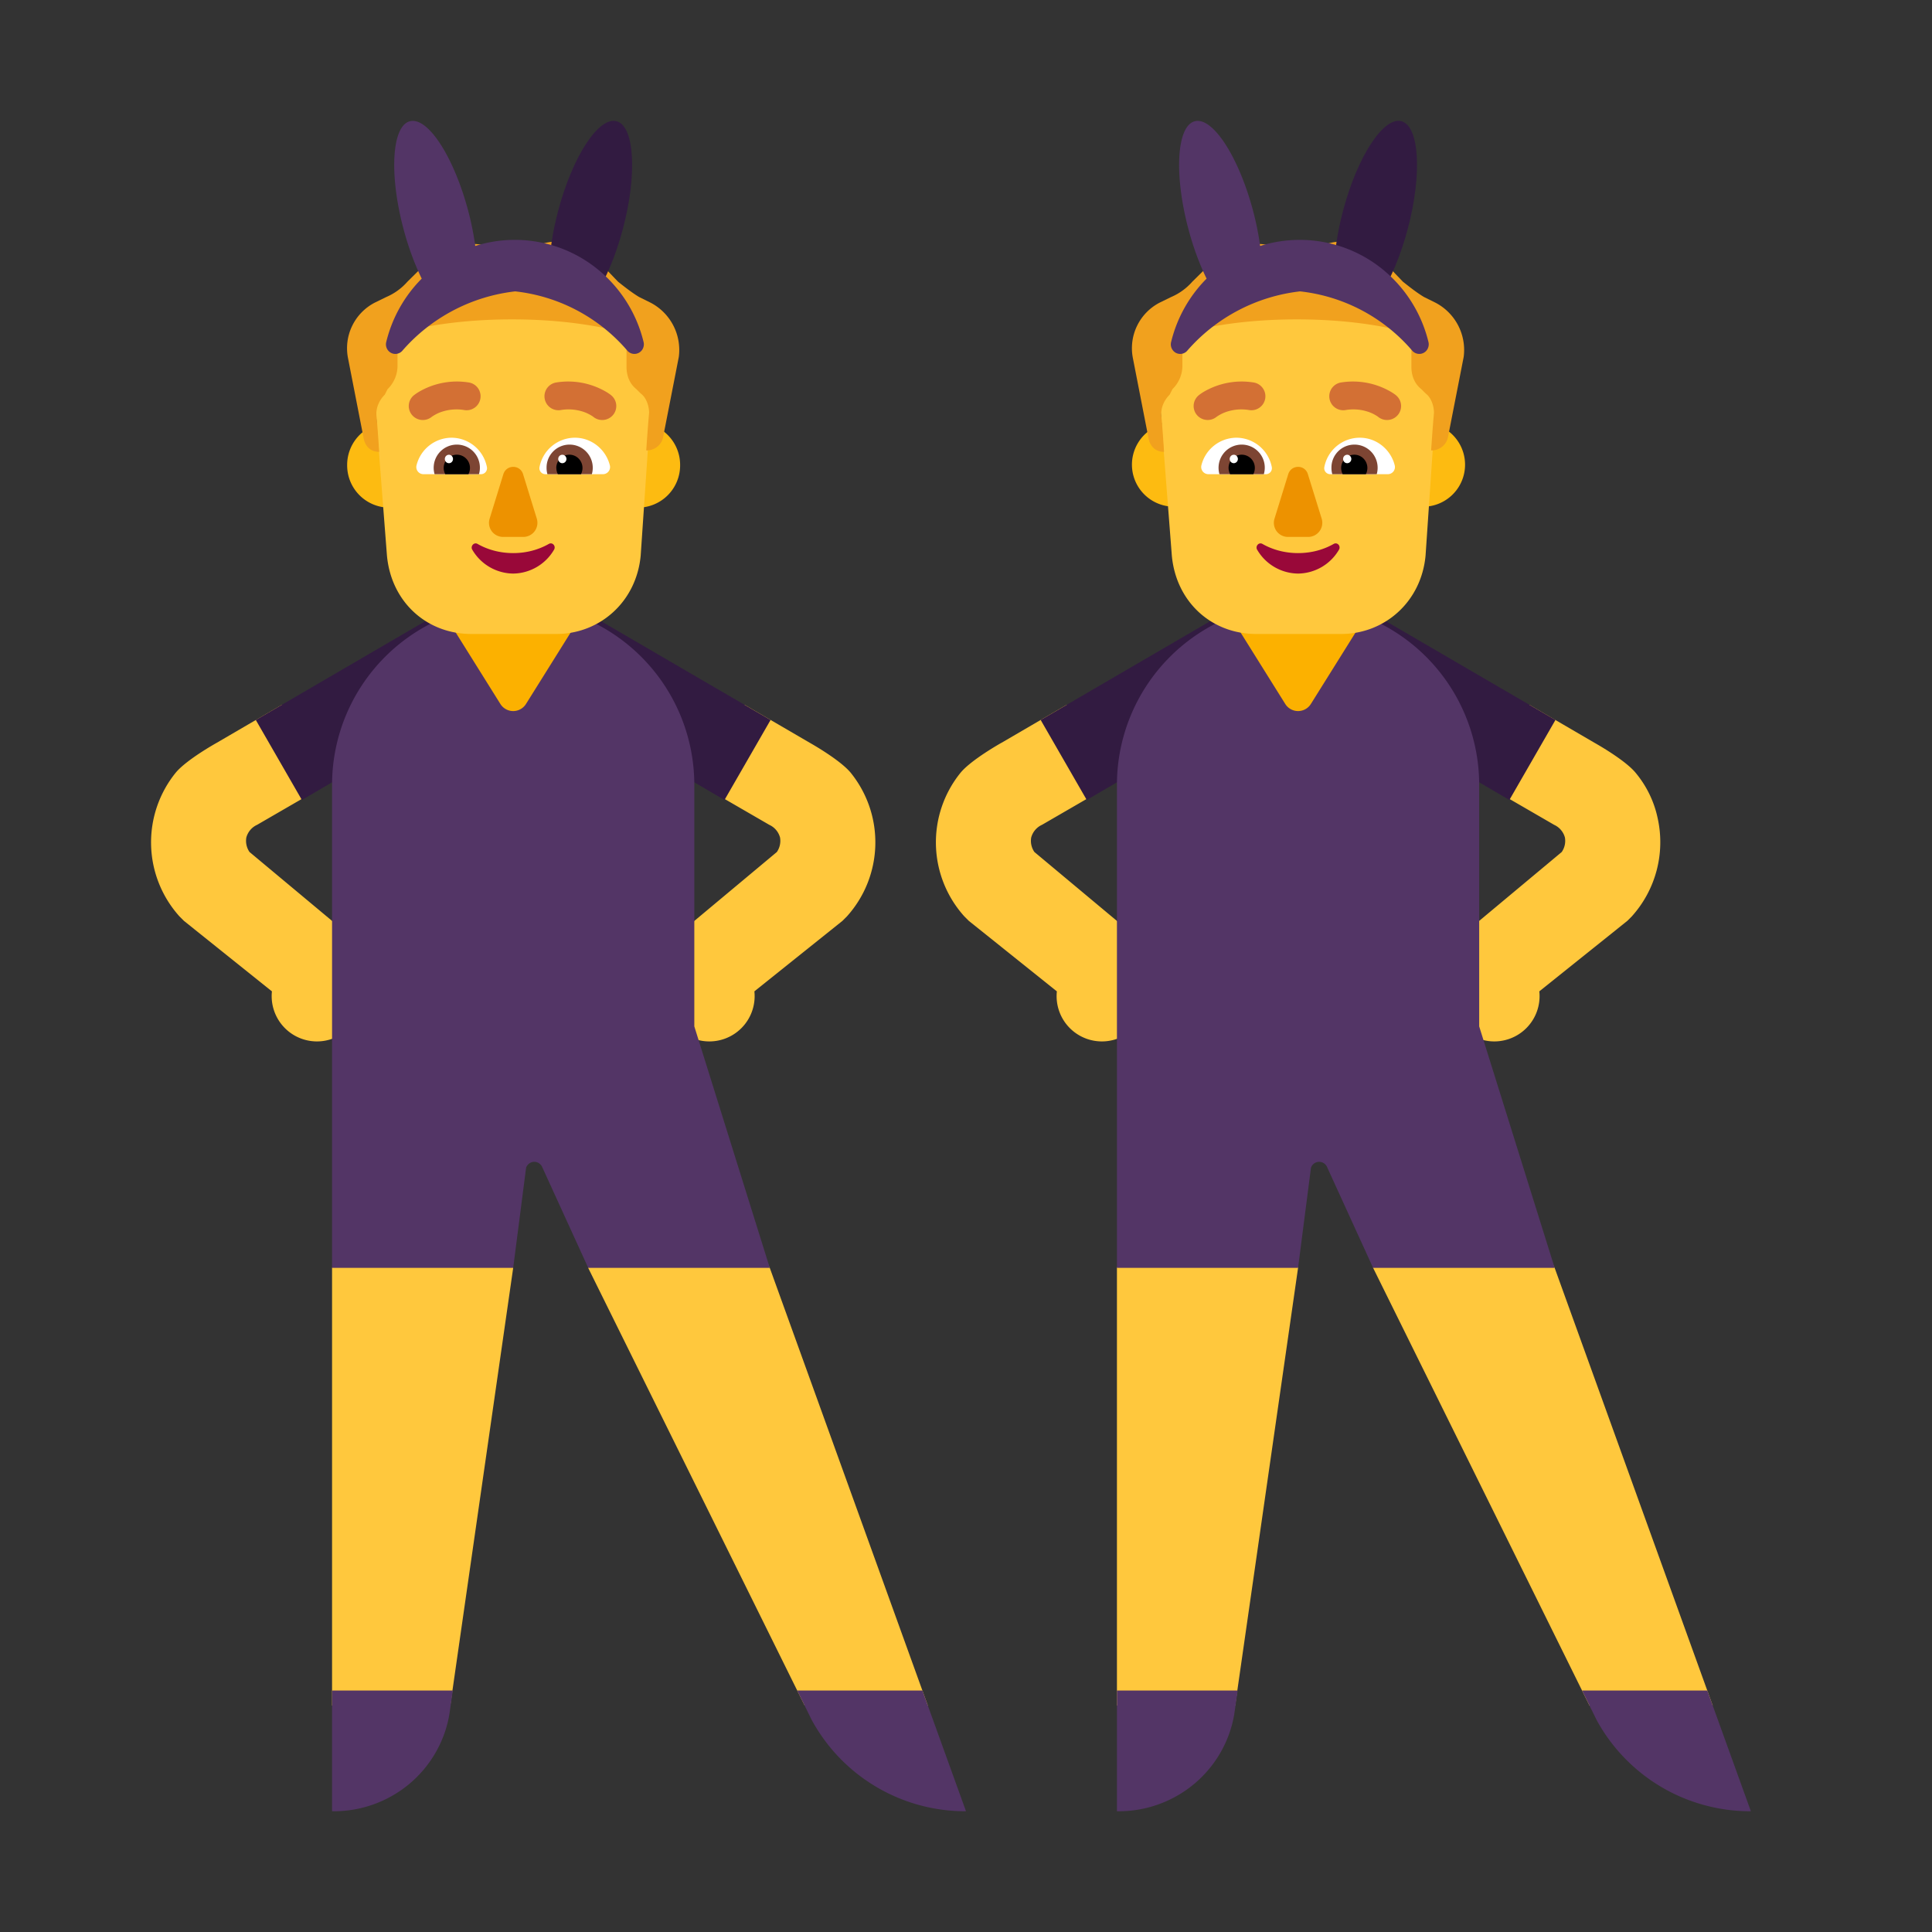 <svg xmlns="http://www.w3.org/2000/svg" width="32" height="32" fill="none"><rect width="100%" height="100%" fill="#333333" stroke="none"/><path fill="#FFC83D" d="m25.742 13.662-1.164-.674.752-1.315 1.08.63s.495.275.677.492c.182.217.309.475.368.752a1.835 1.835 0 0 1-.428 1.632l-.073.073-1.458 1.168a.75.75 0 0 1-1.37.495.793.793 0 0 1-.243-.188.775.775 0 0 1 .104-1.046l1.88-1.569a.324.324 0 0 0 .053-.24.324.324 0 0 0-.178-.21ZM16.59 12.302l1.08-.63.752 1.316-1.164.674a.323.323 0 0 0-.178.21.324.324 0 0 0 .053.24l1.88 1.57a.774.774 0 0 1 .104 1.045.793.793 0 0 1-.242.188.75.75 0 0 1-1.37-.495l-1.459-1.168-.073-.073a1.832 1.832 0 0 1-.06-2.384c.182-.217.676-.493.676-.493ZM11.578 12.988l1.164.674a.323.323 0 0 1 .178.21.324.324 0 0 1-.053.24l-1.88 1.57a.774.774 0 0 0-.104 1.045c.068.078.15.142.242.188a.75.75 0 0 0 1.37-.495l1.459-1.168.073-.073a1.832 1.832 0 0 0 .06-2.384c-.182-.217-.676-.493-.676-.493l-1.081-.63-.752 1.316ZM4.67 11.673l-1.08.63s-.495.275-.677.492a1.834 1.834 0 0 0 .06 2.384l.073.073 1.458 1.168a.75.75 0 0 0 1.37.495.794.794 0 0 0 .243-.188.775.775 0 0 0-.104-1.046l-1.88-1.569a.325.325 0 0 1-.053-.24.324.324 0 0 1 .178-.21l1.164-.674-.752-1.315ZM11.5 18.5l1.25 2.5 2.618 7.25h-2.04L9.742 21 10 19H8l.5 2-1.042 7.25H5.5V21l1-2.51 5 .01ZM28.368 28.25 25.75 21l-1.25-2.5-5-.01-1 2.51v7.25h1.958L21.5 21l-.5-2h2l-.257 2 3.584 7.25h2.041Z"/><path fill="#321B41" d="M8.473 10.957a.785.785 0 0 1-.35.467L5 13.25l-.763-1.325 3.123-1.82a.762.762 0 0 1 1.045.272c.096.178.12.385.068.58Zm.054 0a.785.785 0 0 0 .35.467L12 13.25l.763-1.325-3.123-1.82a.762.762 0 0 0-1.045.272.786.786 0 0 0-.068.58Zm12.946 0a.784.784 0 0 1-.35.467L18 13.25l-.763-1.325 3.123-1.82a.763.763 0 0 1 1.045.272c.096.178.12.385.068.58Zm.054 0a.785.785 0 0 0 .35.467L25 13.25l.763-1.325-3.123-1.82a.763.763 0 0 0-1.045.272.785.785 0 0 0-.068.58Z"/><path fill="#533566" d="M8.5 10a3 3 0 0 0-3 3v8h3l.214-1.66a.15.15 0 0 1 .053-.07.142.142 0 0 1 .165 0 .15.15 0 0 1 .053.07L9.743 21h3.007l-1.25-4v-4a3 3 0 0 0-3-3Zm10 3a3 3 0 1 1 6 0v4l1.25 4h-3.007l-.758-1.66a.15.15 0 0 0-.053-.07.142.142 0 0 0-.165 0 .15.15 0 0 0-.053.07L21.5 21h-3v-8Zm2 15h-2v2h.032c.451 0 .889-.158 1.237-.444.356-.294.595-.704.673-1.156l.058-.4Zm7.778 0h-2.074l.24.487A2.897 2.897 0 0 0 29 30l-.722-2ZM7.5 28h-2v2h.032c.451 0 .889-.158 1.237-.444.356-.294.595-.704.673-1.156L7.5 28Zm7.778 0h-2.074l.24.487A2.897 2.897 0 0 0 16 30l-.722-2Z"/><path fill="#FCB100" d="m9.75 10-1.038 1.66a.25.25 0 0 1-.424 0L7.25 10h2.5Zm13 0-1.038 1.66a.25.25 0 0 1-.424 0L20.25 10h2.5Z"/><path fill="#FDBB11" d="M6.445 8.408a.7.7 0 0 0 .695-.704A.7.7 0 0 0 6.445 7a.7.7 0 0 0-.695.704.7.7 0 0 0 .695.704Zm4.125 0a.7.7 0 0 0 .695-.704A.7.7 0 0 0 10.57 7a.7.7 0 0 0-.695.704.7.7 0 0 0 .695.704Zm8.875-.015A.696.696 0 1 0 19.444 7a.696.696 0 0 0 .001 1.392Zm4.125 0A.696.696 0 1 0 23.569 7a.696.696 0 0 0 .001 1.392Z"/><path fill="#FFC83D" d="M6.222 6.783A2.08 2.08 0 0 1 8.3 4.576h.397c1.215 0 2.172 1 2.079 2.207L10.612 9.2c-.07.767-.677 1.301-1.4 1.301H7.81c-.747 0-1.331-.534-1.401-1.3l-.187-2.417Zm13 0A2.08 2.08 0 0 1 21.3 4.576h.397c1.215 0 2.172 1 2.079 2.207L23.612 9.2c-.07.767-.677 1.301-1.4 1.301H20.81c-.747 0-1.331-.534-1.401-1.3l-.187-2.417Z"/><path fill="#F1A11E" d="m19.397 4.92-.188.092a.85.85 0 0 0-.444.924l.257 1.317c.024.139.117.231.258.231 0 0-.024-.392-.047-.623 0-.116.047-.231.14-.324l.047-.092a.542.542 0 0 0 .164-.37v-.37c0-.115.094-.208.187-.23.281-.07.867-.185 1.71-.185.842 0 1.427.115 1.708.184a.226.226 0 0 1 .188.231v.37c0 .139.047.277.164.37l.07.07c.093.068.14.207.14.323-.023.254-.047.623-.047.623.14 0 .258-.092.281-.23l.258-1.318a.883.883 0 0 0-.468-.9l-.188-.093c-.117-.07-.234-.162-.35-.254l-.422-.44a.86.86 0 0 0-.96-.138c-.234.07-.492.07-.726 0a1.058 1.058 0 0 0-1.03.231l-.351.347a.977.977 0 0 1-.351.254Zm-13 0-.188.092a.85.85 0 0 0-.444.924l.257 1.317c.024.139.117.231.258.231 0 0-.024-.392-.047-.623 0-.116.047-.231.14-.324l.047-.092a.542.542 0 0 0 .164-.37v-.37c0-.115.094-.208.187-.23.281-.07.867-.185 1.71-.185.842 0 1.427.115 1.708.184a.226.226 0 0 1 .188.231v.37c0 .139.046.277.163.37l.07.07c.094.068.141.207.141.323-.023.254-.047.623-.047.623.14 0 .258-.092.281-.23l.258-1.318a.883.883 0 0 0-.468-.9l-.188-.093c-.117-.07-.234-.162-.35-.254l-.422-.44a.86.86 0 0 0-.96-.138c-.234.07-.492.07-.726 0a1.058 1.058 0 0 0-1.03.231l-.351.347a.977.977 0 0 1-.351.254Z"/><path fill="#990839" d="M7.908 9.008c.171.098.375.153.592.153.219 0 .42-.055.592-.153.058-.032.121.037.084.098A.794.794 0 0 1 8.5 9.5a.794.794 0 0 1-.677-.394c-.036-.058.027-.13.085-.098Zm13 0c.171.098.375.153.592.153.219 0 .42-.055.592-.153.059-.032.121.037.085.098a.794.794 0 0 1-.677.394.794.794 0 0 1-.677-.394c-.036-.058.026-.13.085-.098Z"/><path fill="#fff" d="M7.479 7.25a.601.601 0 0 0-.58.457.118.118 0 0 0 .116.147h.952a.099.099 0 0 0 .098-.117.6.6 0 0 0-.586-.487Zm2.043 0c.278 0 .513.195.579.457a.118.118 0 0 1-.116.147h-.952a.099.099 0 0 1-.097-.117.598.598 0 0 1 .586-.487Zm10.957 0a.601.601 0 0 0-.58.457.119.119 0 0 0 .116.147h.952a.099.099 0 0 0 .098-.117.6.6 0 0 0-.586-.487Zm2.043 0c.278 0 .513.195.579.457a.118.118 0 0 1-.116.147h-.952a.099.099 0 0 1-.098-.117.598.598 0 0 1 .587-.487Z"/><path fill="#7D4533" d="M7.567 7.364a.384.384 0 0 0-.369.49h.735a.382.382 0 0 0-.367-.49Zm1.866 0a.384.384 0 0 1 .37.49h-.736a.377.377 0 0 1-.014-.103.38.38 0 0 1 .38-.387Zm11.134 0a.384.384 0 0 0-.369.49h.735a.382.382 0 0 0-.367-.49Zm1.866 0a.384.384 0 0 1 .37.49h-.736a.379.379 0 0 1-.014-.103.38.38 0 0 1 .38-.387Z"/><path fill="#000" d="M7.784 7.75a.218.218 0 0 0-.217-.219.218.218 0 0 0-.218.22c0 .036.01.07.025.103h.385a.23.23 0 0 0 .025-.103Zm1.43 0c0-.12.097-.219.217-.219s.217.099.217.22a.23.23 0 0 1-.025.103H9.24a.23.23 0 0 1-.025-.103Zm11.57 0a.218.218 0 0 0-.217-.219.218.218 0 0 0-.218.22c0 .036.01.07.025.103h.385a.23.23 0 0 0 .025-.103Zm1.43 0c0-.12.097-.219.217-.219s.217.099.217.22a.23.23 0 0 1-.025.103h-.384a.229.229 0 0 1-.025-.103Z"/><path fill="#fff" d="M7.436 7.672a.069.069 0 0 1-.068-.07c0-.038.03-.07.068-.07.037 0 .067.032.067.07 0 .039-.03.07-.067.07Zm1.878 0a.069.069 0 0 0 .068-.07c0-.038-.03-.07-.068-.07a.069.069 0 0 0-.068.07c0 .039.03.07.068.07Zm11.122 0a.069.069 0 0 0 .067-.07c0-.038-.03-.07-.067-.07a.069.069 0 0 0-.068.07c0 .039.03.07.068.07Zm1.878 0a.069.069 0 0 0 .068-.07c0-.038-.03-.07-.068-.07a.069.069 0 0 0-.068.07c0 .039.03.07.068.07Z"/><path fill="#ED9200" d="m8.11 8.59.227-.735c.05-.163.278-.163.327 0l.227.735a.234.234 0 0 1-.223.303h-.336a.233.233 0 0 1-.222-.303Zm13 0 .227-.735c.05-.163.278-.163.326 0l.228.735a.234.234 0 0 1-.223.303h-.336a.233.233 0 0 1-.222-.303Z"/><path fill="#D37034" d="M6.854 6.548a.23.23 0 0 0-.03.325.234.234 0 0 0 .326.032l.004-.003a.664.664 0 0 1 .131-.07.776.776 0 0 1 .407-.04.231.231 0 1 0 .073-.457 1.245 1.245 0 0 0-.835.16.867.867 0 0 0-.067.046l-.006.004-.002.002Zm3.27 0a.23.23 0 0 1 .03.325.234.234 0 0 1-.326.032l-.003-.003a.665.665 0 0 0-.131-.07.776.776 0 0 0-.408-.04.231.231 0 1 1-.073-.457 1.245 1.245 0 0 1 .835.16.844.844 0 0 1 .068.046l.005.004.002.002Zm9.73 0a.23.23 0 0 0-.03.325.234.234 0 0 0 .325.032l.004-.003a.663.663 0 0 1 .131-.07.776.776 0 0 1 .407-.04.231.231 0 1 0 .073-.457 1.245 1.245 0 0 0-.835.16.844.844 0 0 0-.067.046l-.005.004-.002.002h-.001Zm3.269 0a.23.23 0 0 1 .03.325.234.234 0 0 1-.326.032l-.003-.003a.663.663 0 0 0-.131-.07.776.776 0 0 0-.408-.04.231.231 0 1 1-.073-.457 1.245 1.245 0 0 1 .835.16.876.876 0 0 1 .068.046l.005.004.002.002h.001Z"/><path fill="#321B41" d="M10.213 2.008c.296.08.344.877.105 1.779-.117.444-.283.832-.455 1.1l-.77-.432c.01-.28.06-.613.151-.96.238-.902.672-1.568.969-1.487Zm13 0c.296.08.344.877.105 1.779-.117.444-.283.832-.455 1.1l-.77-.432c.01-.28.06-.613.151-.96.238-.902.672-1.568.969-1.487Z"/><path fill="#533566" d="M6.787 2.009c-.297.08-.344.876-.105 1.778.082.311.188.594.303.828-.287.288-.491.651-.588 1.051a.16.16 0 0 0 .075.176.154.154 0 0 0 .188-.028 2.914 2.914 0 0 1 1.873-.988 2.856 2.856 0 0 1 1.863.988.155.155 0 0 0 .255-.047.16.16 0 0 0 .009-.101 2.227 2.227 0 0 0-.778-1.22 2.176 2.176 0 0 0-2.01-.372 4.872 4.872 0 0 0-.116-.578c-.239-.902-.672-1.568-.969-1.487Zm13 0c-.296.08-.344.876-.105 1.778.082.311.188.594.303.828-.287.288-.491.651-.588 1.051a.16.16 0 0 0 .075.176.154.154 0 0 0 .188-.028 2.914 2.914 0 0 1 1.873-.988 2.856 2.856 0 0 1 1.863.988.155.155 0 0 0 .255-.047.16.16 0 0 0 .009-.101 2.227 2.227 0 0 0-.778-1.22 2.177 2.177 0 0 0-2.01-.372 4.864 4.864 0 0 0-.116-.578c-.239-.902-.672-1.568-.969-1.487Z"/></svg>